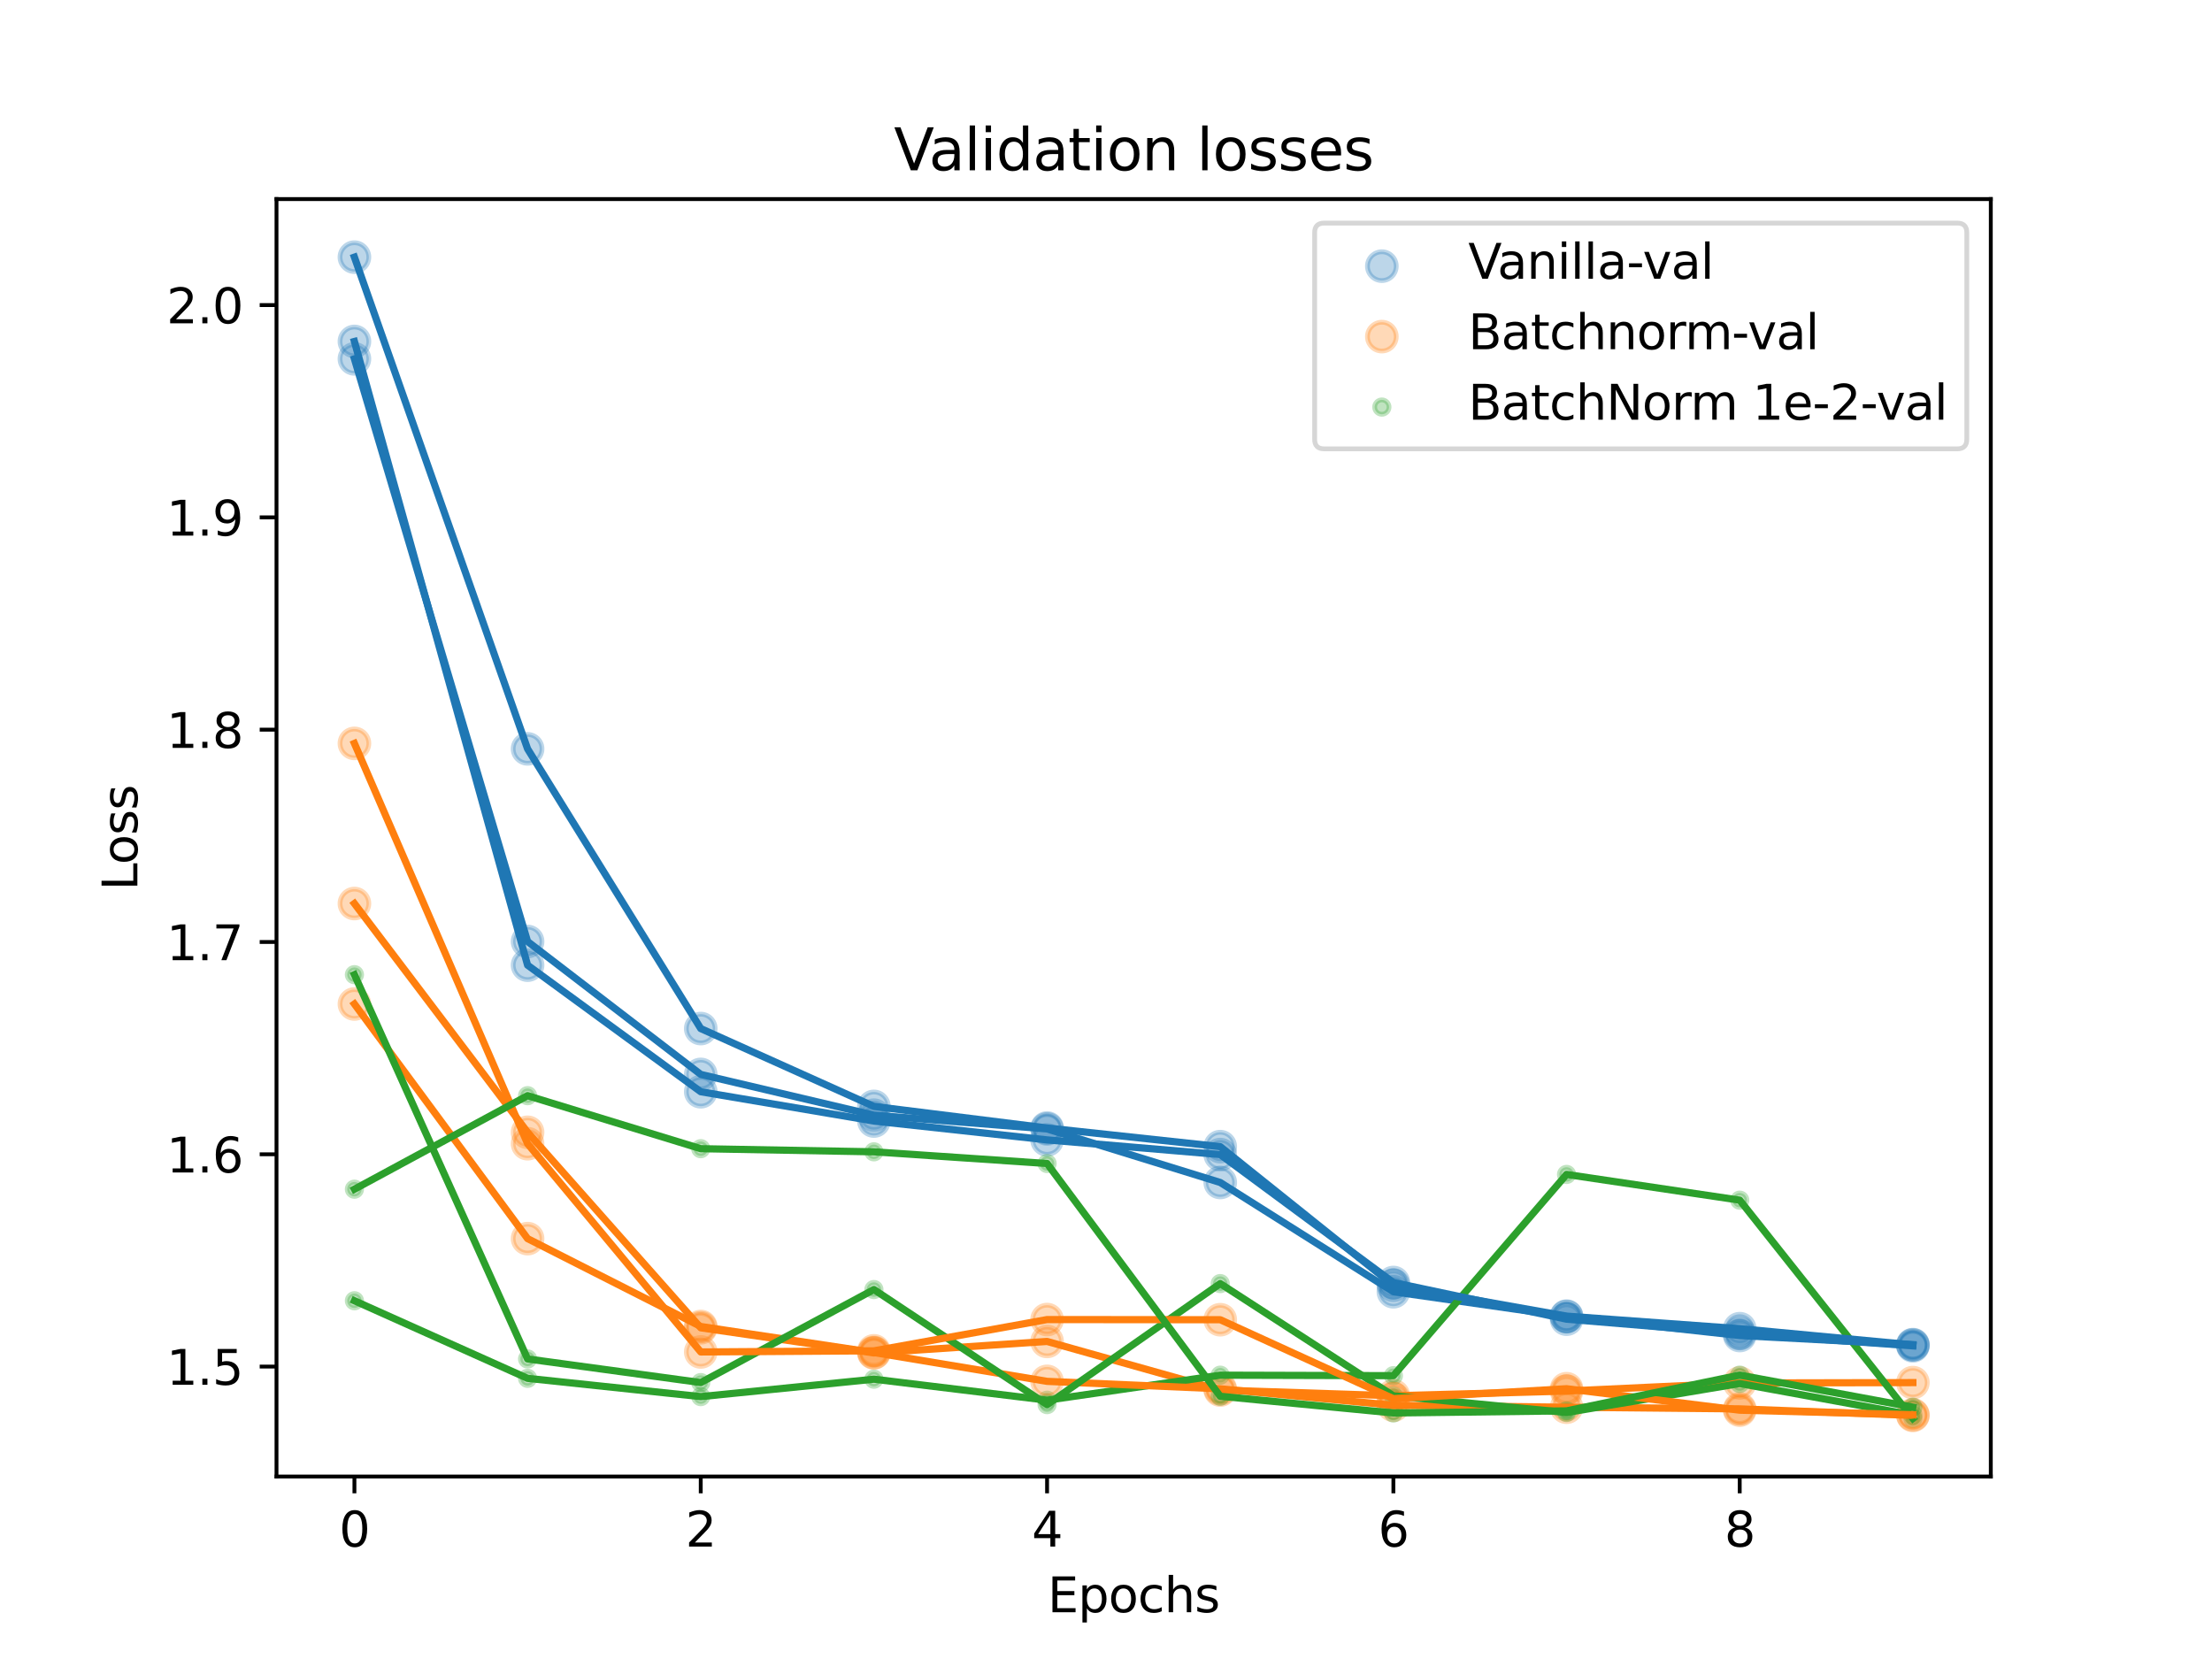 <?xml version="1.0" encoding="utf-8" standalone="no"?>
<!DOCTYPE svg PUBLIC "-//W3C//DTD SVG 1.1//EN"
  "http://www.w3.org/Graphics/SVG/1.1/DTD/svg11.dtd">
<svg xmlns:xlink="http://www.w3.org/1999/xlink" width="460.8pt" height="345.6pt" viewBox="0 0 460.8 345.6" xmlns="http://www.w3.org/2000/svg" version="1.1">
 <defs>
  <style type="text/css">*{stroke-linejoin: round; stroke-linecap: butt}</style>
 </defs>
 <g id="figure_1">
  <g id="patch_1">
   <path d="M 0 345.6 
L 460.8 345.6 
L 460.8 0 
L 0 0 
z
" style="fill: #ffffff"/>
  </g>
  <g id="axes_1">
   <g id="patch_2">
    <path d="M 57.6 307.584 
L 414.72 307.584 
L 414.72 41.472 
L 57.6 41.472 
z
" style="fill: #ffffff"/>
   </g>
   <g id="PathCollection_1">
    <defs>
     <path id="m133cf2a549" d="M 0 3 
C 0.796 3 1.559 2.684 2.121 2.121 
C 2.684 1.559 3 0.796 3 0 
C 3 -0.796 2.684 -1.559 2.121 -2.121 
C 1.559 -2.684 0.796 -3 0 -3 
C -0.796 -3 -1.559 -2.684 -2.121 -2.121 
C -2.684 -1.559 -3 -0.796 -3 0 
C -3 0.796 -2.684 1.559 -2.121 2.121 
C -1.559 2.684 -0.796 3 0 3 
z
" style="stroke: #1f77b4; stroke-opacity: 0.3"/>
    </defs>
    <g clip-path="url(#pc5675f6b22)">
     <use xlink:href="#m133cf2a549" x="73.833" y="74.76" style="fill: #1f77b4; fill-opacity: 0.3; stroke: #1f77b4; stroke-opacity: 0.3"/>
     <use xlink:href="#m133cf2a549" x="109.905" y="196.133" style="fill: #1f77b4; fill-opacity: 0.3; stroke: #1f77b4; stroke-opacity: 0.3"/>
     <use xlink:href="#m133cf2a549" x="145.978" y="223.82" style="fill: #1f77b4; fill-opacity: 0.3; stroke: #1f77b4; stroke-opacity: 0.3"/>
     <use xlink:href="#m133cf2a549" x="182.051" y="232.314" style="fill: #1f77b4; fill-opacity: 0.3; stroke: #1f77b4; stroke-opacity: 0.3"/>
     <use xlink:href="#m133cf2a549" x="218.124" y="235.178" style="fill: #1f77b4; fill-opacity: 0.3; stroke: #1f77b4; stroke-opacity: 0.3"/>
     <use xlink:href="#m133cf2a549" x="254.196" y="246.331" style="fill: #1f77b4; fill-opacity: 0.3; stroke: #1f77b4; stroke-opacity: 0.3"/>
     <use xlink:href="#m133cf2a549" x="290.269" y="269.095" style="fill: #1f77b4; fill-opacity: 0.3; stroke: #1f77b4; stroke-opacity: 0.3"/>
     <use xlink:href="#m133cf2a549" x="326.342" y="274.253" style="fill: #1f77b4; fill-opacity: 0.3; stroke: #1f77b4; stroke-opacity: 0.3"/>
     <use xlink:href="#m133cf2a549" x="362.415" y="278.216" style="fill: #1f77b4; fill-opacity: 0.3; stroke: #1f77b4; stroke-opacity: 0.3"/>
     <use xlink:href="#m133cf2a549" x="398.487" y="280.108" style="fill: #1f77b4; fill-opacity: 0.3; stroke: #1f77b4; stroke-opacity: 0.3"/>
    </g>
   </g>
   <g id="PathCollection_2">
    <defs>
     <path id="m420e4d4621" d="M 0 3 
C 0.796 3 1.559 2.684 2.121 2.121 
C 2.684 1.559 3 0.796 3 0 
C 3 -0.796 2.684 -1.559 2.121 -2.121 
C 1.559 -2.684 0.796 -3 0 -3 
C -0.796 -3 -1.559 -2.684 -2.121 -2.121 
C -2.684 -1.559 -3 -0.796 -3 0 
C -3 0.796 -2.684 1.559 -2.121 2.121 
C -1.559 2.684 -0.796 3 0 3 
z
" style="stroke: #ff7f0e; stroke-opacity: 0.3"/>
    </defs>
    <g clip-path="url(#pc5675f6b22)">
     <use xlink:href="#m420e4d4621" x="73.833" y="188.223" style="fill: #ff7f0e; fill-opacity: 0.3; stroke: #ff7f0e; stroke-opacity: 0.3"/>
     <use xlink:href="#m420e4d4621" x="109.905" y="235.879" style="fill: #ff7f0e; fill-opacity: 0.3; stroke: #ff7f0e; stroke-opacity: 0.3"/>
     <use xlink:href="#m420e4d4621" x="145.978" y="276.606" style="fill: #ff7f0e; fill-opacity: 0.3; stroke: #ff7f0e; stroke-opacity: 0.3"/>
     <use xlink:href="#m420e4d4621" x="182.051" y="281.84" style="fill: #ff7f0e; fill-opacity: 0.3; stroke: #ff7f0e; stroke-opacity: 0.3"/>
     <use xlink:href="#m420e4d4621" x="218.124" y="279.447" style="fill: #ff7f0e; fill-opacity: 0.3; stroke: #ff7f0e; stroke-opacity: 0.3"/>
     <use xlink:href="#m420e4d4621" x="254.196" y="289.578" style="fill: #ff7f0e; fill-opacity: 0.3; stroke: #ff7f0e; stroke-opacity: 0.3"/>
     <use xlink:href="#m420e4d4621" x="290.269" y="290.766" style="fill: #ff7f0e; fill-opacity: 0.3; stroke: #ff7f0e; stroke-opacity: 0.3"/>
     <use xlink:href="#m420e4d4621" x="326.342" y="289.787" style="fill: #ff7f0e; fill-opacity: 0.3; stroke: #ff7f0e; stroke-opacity: 0.3"/>
     <use xlink:href="#m420e4d4621" x="362.415" y="288.099" style="fill: #ff7f0e; fill-opacity: 0.3; stroke: #ff7f0e; stroke-opacity: 0.3"/>
     <use xlink:href="#m420e4d4621" x="398.487" y="288.023" style="fill: #ff7f0e; fill-opacity: 0.3; stroke: #ff7f0e; stroke-opacity: 0.3"/>
    </g>
   </g>
   <g id="PathCollection_3">
    <defs>
     <path id="ma93d256179" d="M 0 1.5 
C 0.398 1.5 0.779 1.342 1.061 1.061 
C 1.342 0.779 1.5 0.398 1.5 0 
C 1.5 -0.398 1.342 -0.779 1.061 -1.061 
C 0.779 -1.342 0.398 -1.5 0 -1.5 
C -0.398 -1.5 -0.779 -1.342 -1.061 -1.061 
C -1.342 -0.779 -1.5 -0.398 -1.5 0 
C -1.5 0.398 -1.342 0.779 -1.061 1.061 
C -0.779 1.342 -0.398 1.5 0 1.5 
z
" style="stroke: #2ca02c; stroke-opacity: 0.3"/>
    </defs>
    <g clip-path="url(#pc5675f6b22)">
     <use xlink:href="#ma93d256179" x="73.833" y="270.97" style="fill: #2ca02c; fill-opacity: 0.3; stroke: #2ca02c; stroke-opacity: 0.3"/>
     <use xlink:href="#ma93d256179" x="109.905" y="287.133" style="fill: #2ca02c; fill-opacity: 0.3; stroke: #2ca02c; stroke-opacity: 0.3"/>
     <use xlink:href="#ma93d256179" x="145.978" y="290.942" style="fill: #2ca02c; fill-opacity: 0.3; stroke: #2ca02c; stroke-opacity: 0.3"/>
     <use xlink:href="#ma93d256179" x="182.051" y="287.308" style="fill: #2ca02c; fill-opacity: 0.3; stroke: #2ca02c; stroke-opacity: 0.3"/>
     <use xlink:href="#ma93d256179" x="218.124" y="291.689" style="fill: #2ca02c; fill-opacity: 0.3; stroke: #2ca02c; stroke-opacity: 0.3"/>
     <use xlink:href="#ma93d256179" x="254.196" y="286.476" style="fill: #2ca02c; fill-opacity: 0.3; stroke: #2ca02c; stroke-opacity: 0.3"/>
     <use xlink:href="#ma93d256179" x="290.269" y="286.577" style="fill: #2ca02c; fill-opacity: 0.3; stroke: #2ca02c; stroke-opacity: 0.3"/>
     <use xlink:href="#ma93d256179" x="326.342" y="244.657" style="fill: #2ca02c; fill-opacity: 0.3; stroke: #2ca02c; stroke-opacity: 0.3"/>
     <use xlink:href="#ma93d256179" x="362.415" y="250.015" style="fill: #2ca02c; fill-opacity: 0.3; stroke: #2ca02c; stroke-opacity: 0.3"/>
     <use xlink:href="#ma93d256179" x="398.487" y="295.488" style="fill: #2ca02c; fill-opacity: 0.3; stroke: #2ca02c; stroke-opacity: 0.3"/>
    </g>
   </g>
   <g id="PathCollection_4">
    <g clip-path="url(#pc5675f6b22)">
     <use xlink:href="#m133cf2a549" x="73.833" y="71.13" style="fill: #1f77b4; fill-opacity: 0.3; stroke: #1f77b4; stroke-opacity: 0.3"/>
     <use xlink:href="#m133cf2a549" x="109.905" y="201.061" style="fill: #1f77b4; fill-opacity: 0.3; stroke: #1f77b4; stroke-opacity: 0.3"/>
     <use xlink:href="#m133cf2a549" x="145.978" y="227.43" style="fill: #1f77b4; fill-opacity: 0.3; stroke: #1f77b4; stroke-opacity: 0.3"/>
     <use xlink:href="#m133cf2a549" x="182.051" y="233.535" style="fill: #1f77b4; fill-opacity: 0.3; stroke: #1f77b4; stroke-opacity: 0.3"/>
     <use xlink:href="#m133cf2a549" x="218.124" y="237.46" style="fill: #1f77b4; fill-opacity: 0.3; stroke: #1f77b4; stroke-opacity: 0.3"/>
     <use xlink:href="#m133cf2a549" x="254.196" y="240.519" style="fill: #1f77b4; fill-opacity: 0.3; stroke: #1f77b4; stroke-opacity: 0.3"/>
     <use xlink:href="#m133cf2a549" x="290.269" y="267.17" style="fill: #1f77b4; fill-opacity: 0.3; stroke: #1f77b4; stroke-opacity: 0.3"/>
     <use xlink:href="#m133cf2a549" x="326.342" y="274.809" style="fill: #1f77b4; fill-opacity: 0.3; stroke: #1f77b4; stroke-opacity: 0.3"/>
     <use xlink:href="#m133cf2a549" x="362.415" y="277.793" style="fill: #1f77b4; fill-opacity: 0.3; stroke: #1f77b4; stroke-opacity: 0.3"/>
     <use xlink:href="#m133cf2a549" x="398.487" y="280.369" style="fill: #1f77b4; fill-opacity: 0.3; stroke: #1f77b4; stroke-opacity: 0.3"/>
    </g>
   </g>
   <g id="PathCollection_5">
    <g clip-path="url(#pc5675f6b22)">
     <use xlink:href="#m420e4d4621" x="73.833" y="209.149" style="fill: #ff7f0e; fill-opacity: 0.3; stroke: #ff7f0e; stroke-opacity: 0.3"/>
     <use xlink:href="#m420e4d4621" x="109.905" y="258.028" style="fill: #ff7f0e; fill-opacity: 0.3; stroke: #ff7f0e; stroke-opacity: 0.3"/>
     <use xlink:href="#m420e4d4621" x="145.978" y="276.33" style="fill: #ff7f0e; fill-opacity: 0.3; stroke: #ff7f0e; stroke-opacity: 0.3"/>
     <use xlink:href="#m420e4d4621" x="182.051" y="281.756" style="fill: #ff7f0e; fill-opacity: 0.3; stroke: #ff7f0e; stroke-opacity: 0.3"/>
     <use xlink:href="#m420e4d4621" x="218.124" y="287.762" style="fill: #ff7f0e; fill-opacity: 0.3; stroke: #ff7f0e; stroke-opacity: 0.3"/>
     <use xlink:href="#m420e4d4621" x="254.196" y="289.317" style="fill: #ff7f0e; fill-opacity: 0.3; stroke: #ff7f0e; stroke-opacity: 0.3"/>
     <use xlink:href="#m420e4d4621" x="290.269" y="292.75" style="fill: #ff7f0e; fill-opacity: 0.3; stroke: #ff7f0e; stroke-opacity: 0.3"/>
     <use xlink:href="#m420e4d4621" x="326.342" y="293.147" style="fill: #ff7f0e; fill-opacity: 0.3; stroke: #ff7f0e; stroke-opacity: 0.3"/>
     <use xlink:href="#m420e4d4621" x="362.415" y="293.494" style="fill: #ff7f0e; fill-opacity: 0.3; stroke: #ff7f0e; stroke-opacity: 0.3"/>
     <use xlink:href="#m420e4d4621" x="398.487" y="294.861" style="fill: #ff7f0e; fill-opacity: 0.3; stroke: #ff7f0e; stroke-opacity: 0.3"/>
    </g>
   </g>
   <g id="PathCollection_6">
    <g clip-path="url(#pc5675f6b22)">
     <use xlink:href="#ma93d256179" x="73.833" y="203.043" style="fill: #2ca02c; fill-opacity: 0.3; stroke: #2ca02c; stroke-opacity: 0.3"/>
     <use xlink:href="#ma93d256179" x="109.905" y="283.094" style="fill: #2ca02c; fill-opacity: 0.3; stroke: #2ca02c; stroke-opacity: 0.3"/>
     <use xlink:href="#ma93d256179" x="145.978" y="288.016" style="fill: #2ca02c; fill-opacity: 0.3; stroke: #2ca02c; stroke-opacity: 0.3"/>
     <use xlink:href="#ma93d256179" x="182.051" y="268.635" style="fill: #2ca02c; fill-opacity: 0.3; stroke: #2ca02c; stroke-opacity: 0.3"/>
     <use xlink:href="#ma93d256179" x="218.124" y="292.606" style="fill: #2ca02c; fill-opacity: 0.3; stroke: #2ca02c; stroke-opacity: 0.3"/>
     <use xlink:href="#ma93d256179" x="254.196" y="267.395" style="fill: #2ca02c; fill-opacity: 0.3; stroke: #2ca02c; stroke-opacity: 0.3"/>
     <use xlink:href="#ma93d256179" x="290.269" y="290.763" style="fill: #2ca02c; fill-opacity: 0.3; stroke: #2ca02c; stroke-opacity: 0.3"/>
     <use xlink:href="#ma93d256179" x="326.342" y="294.255" style="fill: #2ca02c; fill-opacity: 0.3; stroke: #2ca02c; stroke-opacity: 0.3"/>
     <use xlink:href="#ma93d256179" x="362.415" y="288.209" style="fill: #2ca02c; fill-opacity: 0.3; stroke: #2ca02c; stroke-opacity: 0.3"/>
     <use xlink:href="#ma93d256179" x="398.487" y="294.795" style="fill: #2ca02c; fill-opacity: 0.3; stroke: #2ca02c; stroke-opacity: 0.3"/>
    </g>
   </g>
   <g id="PathCollection_7">
    <g clip-path="url(#pc5675f6b22)">
     <use xlink:href="#m133cf2a549" x="73.833" y="53.568" style="fill: #1f77b4; fill-opacity: 0.3; stroke: #1f77b4; stroke-opacity: 0.3"/>
     <use xlink:href="#m133cf2a549" x="109.905" y="156.003" style="fill: #1f77b4; fill-opacity: 0.3; stroke: #1f77b4; stroke-opacity: 0.3"/>
     <use xlink:href="#m133cf2a549" x="145.978" y="214.267" style="fill: #1f77b4; fill-opacity: 0.3; stroke: #1f77b4; stroke-opacity: 0.3"/>
     <use xlink:href="#m133cf2a549" x="182.051" y="230.482" style="fill: #1f77b4; fill-opacity: 0.3; stroke: #1f77b4; stroke-opacity: 0.3"/>
     <use xlink:href="#m133cf2a549" x="218.124" y="234.98" style="fill: #1f77b4; fill-opacity: 0.3; stroke: #1f77b4; stroke-opacity: 0.3"/>
     <use xlink:href="#m133cf2a549" x="254.196" y="238.867" style="fill: #1f77b4; fill-opacity: 0.3; stroke: #1f77b4; stroke-opacity: 0.3"/>
     <use xlink:href="#m133cf2a549" x="290.269" y="267.758" style="fill: #1f77b4; fill-opacity: 0.3; stroke: #1f77b4; stroke-opacity: 0.3"/>
     <use xlink:href="#m133cf2a549" x="326.342" y="274.173" style="fill: #1f77b4; fill-opacity: 0.3; stroke: #1f77b4; stroke-opacity: 0.3"/>
     <use xlink:href="#m133cf2a549" x="362.415" y="276.791" style="fill: #1f77b4; fill-opacity: 0.3; stroke: #1f77b4; stroke-opacity: 0.3"/>
     <use xlink:href="#m133cf2a549" x="398.487" y="280.166" style="fill: #1f77b4; fill-opacity: 0.3; stroke: #1f77b4; stroke-opacity: 0.3"/>
    </g>
   </g>
   <g id="PathCollection_8">
    <g clip-path="url(#pc5675f6b22)">
     <use xlink:href="#m420e4d4621" x="73.833" y="154.863" style="fill: #ff7f0e; fill-opacity: 0.3; stroke: #ff7f0e; stroke-opacity: 0.3"/>
     <use xlink:href="#m420e4d4621" x="109.905" y="238.254" style="fill: #ff7f0e; fill-opacity: 0.3; stroke: #ff7f0e; stroke-opacity: 0.3"/>
     <use xlink:href="#m420e4d4621" x="145.978" y="281.637" style="fill: #ff7f0e; fill-opacity: 0.3; stroke: #ff7f0e; stroke-opacity: 0.3"/>
     <use xlink:href="#m420e4d4621" x="182.051" y="281.403" style="fill: #ff7f0e; fill-opacity: 0.3; stroke: #ff7f0e; stroke-opacity: 0.3"/>
     <use xlink:href="#m420e4d4621" x="218.124" y="274.89" style="fill: #ff7f0e; fill-opacity: 0.3; stroke: #ff7f0e; stroke-opacity: 0.3"/>
     <use xlink:href="#m420e4d4621" x="254.196" y="274.921" style="fill: #ff7f0e; fill-opacity: 0.3; stroke: #ff7f0e; stroke-opacity: 0.3"/>
     <use xlink:href="#m420e4d4621" x="290.269" y="291.375" style="fill: #ff7f0e; fill-opacity: 0.3; stroke: #ff7f0e; stroke-opacity: 0.3"/>
     <use xlink:href="#m420e4d4621" x="326.342" y="289.295" style="fill: #ff7f0e; fill-opacity: 0.3; stroke: #ff7f0e; stroke-opacity: 0.3"/>
     <use xlink:href="#m420e4d4621" x="362.415" y="293.769" style="fill: #ff7f0e; fill-opacity: 0.3; stroke: #ff7f0e; stroke-opacity: 0.3"/>
     <use xlink:href="#m420e4d4621" x="398.487" y="294.709" style="fill: #ff7f0e; fill-opacity: 0.3; stroke: #ff7f0e; stroke-opacity: 0.3"/>
    </g>
   </g>
   <g id="PathCollection_9">
    <g clip-path="url(#pc5675f6b22)">
     <use xlink:href="#ma93d256179" x="73.833" y="247.732" style="fill: #2ca02c; fill-opacity: 0.3; stroke: #2ca02c; stroke-opacity: 0.3"/>
     <use xlink:href="#ma93d256179" x="109.905" y="228.25" style="fill: #2ca02c; fill-opacity: 0.3; stroke: #2ca02c; stroke-opacity: 0.3"/>
     <use xlink:href="#ma93d256179" x="145.978" y="239.293" style="fill: #2ca02c; fill-opacity: 0.3; stroke: #2ca02c; stroke-opacity: 0.3"/>
     <use xlink:href="#ma93d256179" x="182.051" y="239.944" style="fill: #2ca02c; fill-opacity: 0.3; stroke: #2ca02c; stroke-opacity: 0.3"/>
     <use xlink:href="#ma93d256179" x="218.124" y="242.379" style="fill: #2ca02c; fill-opacity: 0.3; stroke: #2ca02c; stroke-opacity: 0.3"/>
     <use xlink:href="#ma93d256179" x="254.196" y="290.864" style="fill: #2ca02c; fill-opacity: 0.3; stroke: #2ca02c; stroke-opacity: 0.3"/>
     <use xlink:href="#ma93d256179" x="290.269" y="294.35" style="fill: #2ca02c; fill-opacity: 0.3; stroke: #2ca02c; stroke-opacity: 0.3"/>
     <use xlink:href="#ma93d256179" x="326.342" y="293.906" style="fill: #2ca02c; fill-opacity: 0.3; stroke: #2ca02c; stroke-opacity: 0.3"/>
     <use xlink:href="#ma93d256179" x="362.415" y="286.455" style="fill: #2ca02c; fill-opacity: 0.3; stroke: #2ca02c; stroke-opacity: 0.3"/>
     <use xlink:href="#ma93d256179" x="398.487" y="293.132" style="fill: #2ca02c; fill-opacity: 0.3; stroke: #2ca02c; stroke-opacity: 0.3"/>
    </g>
   </g>
   <g id="matplotlib.axis_1">
    <g id="xtick_1">
     <g id="line2d_1">
      <defs>
       <path id="m3069d6eb57" d="M 0 0 
L 0 3.5 
" style="stroke: #000000; stroke-width: 0.8"/>
      </defs>
      <g>
       <use xlink:href="#m3069d6eb57" x="73.833" y="307.584" style="stroke: #000000; stroke-width: 0.8"/>
      </g>
     </g>
     <g id="text_1">
      <!-- 0 -->
      <g transform="translate(70.651 322.182) scale(0.1 -0.1)">
       <defs>
        <path id="DejaVuSans-30" d="M 2034 4250 
Q 1547 4250 1301 3770 
Q 1056 3291 1056 2328 
Q 1056 1369 1301 889 
Q 1547 409 2034 409 
Q 2525 409 2770 889 
Q 3016 1369 3016 2328 
Q 3016 3291 2770 3770 
Q 2525 4250 2034 4250 
z
M 2034 4750 
Q 2819 4750 3233 4129 
Q 3647 3509 3647 2328 
Q 3647 1150 3233 529 
Q 2819 -91 2034 -91 
Q 1250 -91 836 529 
Q 422 1150 422 2328 
Q 422 3509 836 4129 
Q 1250 4750 2034 4750 
z
" transform="scale(0.016)"/>
       </defs>
       <use xlink:href="#DejaVuSans-30"/>
      </g>
     </g>
    </g>
    <g id="xtick_2">
     <g id="line2d_2">
      <g>
       <use xlink:href="#m3069d6eb57" x="145.978" y="307.584" style="stroke: #000000; stroke-width: 0.8"/>
      </g>
     </g>
     <g id="text_2">
      <!-- 2 -->
      <g transform="translate(142.797 322.182) scale(0.1 -0.1)">
       <defs>
        <path id="DejaVuSans-32" d="M 1228 531 
L 3431 531 
L 3431 0 
L 469 0 
L 469 531 
Q 828 903 1448 1529 
Q 2069 2156 2228 2338 
Q 2531 2678 2651 2914 
Q 2772 3150 2772 3378 
Q 2772 3750 2511 3984 
Q 2250 4219 1831 4219 
Q 1534 4219 1204 4116 
Q 875 4013 500 3803 
L 500 4441 
Q 881 4594 1212 4672 
Q 1544 4750 1819 4750 
Q 2544 4750 2975 4387 
Q 3406 4025 3406 3419 
Q 3406 3131 3298 2873 
Q 3191 2616 2906 2266 
Q 2828 2175 2409 1742 
Q 1991 1309 1228 531 
z
" transform="scale(0.016)"/>
       </defs>
       <use xlink:href="#DejaVuSans-32"/>
      </g>
     </g>
    </g>
    <g id="xtick_3">
     <g id="line2d_3">
      <g>
       <use xlink:href="#m3069d6eb57" x="218.124" y="307.584" style="stroke: #000000; stroke-width: 0.8"/>
      </g>
     </g>
     <g id="text_3">
      <!-- 4 -->
      <g transform="translate(214.942 322.182) scale(0.1 -0.1)">
       <defs>
        <path id="DejaVuSans-34" d="M 2419 4116 
L 825 1625 
L 2419 1625 
L 2419 4116 
z
M 2253 4666 
L 3047 4666 
L 3047 1625 
L 3713 1625 
L 3713 1100 
L 3047 1100 
L 3047 0 
L 2419 0 
L 2419 1100 
L 313 1100 
L 313 1709 
L 2253 4666 
z
" transform="scale(0.016)"/>
       </defs>
       <use xlink:href="#DejaVuSans-34"/>
      </g>
     </g>
    </g>
    <g id="xtick_4">
     <g id="line2d_4">
      <g>
       <use xlink:href="#m3069d6eb57" x="290.269" y="307.584" style="stroke: #000000; stroke-width: 0.8"/>
      </g>
     </g>
     <g id="text_4">
      <!-- 6 -->
      <g transform="translate(287.088 322.182) scale(0.1 -0.1)">
       <defs>
        <path id="DejaVuSans-36" d="M 2113 2584 
Q 1688 2584 1439 2293 
Q 1191 2003 1191 1497 
Q 1191 994 1439 701 
Q 1688 409 2113 409 
Q 2538 409 2786 701 
Q 3034 994 3034 1497 
Q 3034 2003 2786 2293 
Q 2538 2584 2113 2584 
z
M 3366 4563 
L 3366 3988 
Q 3128 4100 2886 4159 
Q 2644 4219 2406 4219 
Q 1781 4219 1451 3797 
Q 1122 3375 1075 2522 
Q 1259 2794 1537 2939 
Q 1816 3084 2150 3084 
Q 2853 3084 3261 2657 
Q 3669 2231 3669 1497 
Q 3669 778 3244 343 
Q 2819 -91 2113 -91 
Q 1303 -91 875 529 
Q 447 1150 447 2328 
Q 447 3434 972 4092 
Q 1497 4750 2381 4750 
Q 2619 4750 2861 4703 
Q 3103 4656 3366 4563 
z
" transform="scale(0.016)"/>
       </defs>
       <use xlink:href="#DejaVuSans-36"/>
      </g>
     </g>
    </g>
    <g id="xtick_5">
     <g id="line2d_5">
      <g>
       <use xlink:href="#m3069d6eb57" x="362.415" y="307.584" style="stroke: #000000; stroke-width: 0.8"/>
      </g>
     </g>
     <g id="text_5">
      <!-- 8 -->
      <g transform="translate(359.233 322.182) scale(0.1 -0.1)">
       <defs>
        <path id="DejaVuSans-38" d="M 2034 2216 
Q 1584 2216 1326 1975 
Q 1069 1734 1069 1313 
Q 1069 891 1326 650 
Q 1584 409 2034 409 
Q 2484 409 2743 651 
Q 3003 894 3003 1313 
Q 3003 1734 2745 1975 
Q 2488 2216 2034 2216 
z
M 1403 2484 
Q 997 2584 770 2862 
Q 544 3141 544 3541 
Q 544 4100 942 4425 
Q 1341 4750 2034 4750 
Q 2731 4750 3128 4425 
Q 3525 4100 3525 3541 
Q 3525 3141 3298 2862 
Q 3072 2584 2669 2484 
Q 3125 2378 3379 2068 
Q 3634 1759 3634 1313 
Q 3634 634 3220 271 
Q 2806 -91 2034 -91 
Q 1263 -91 848 271 
Q 434 634 434 1313 
Q 434 1759 690 2068 
Q 947 2378 1403 2484 
z
M 1172 3481 
Q 1172 3119 1398 2916 
Q 1625 2713 2034 2713 
Q 2441 2713 2670 2916 
Q 2900 3119 2900 3481 
Q 2900 3844 2670 4047 
Q 2441 4250 2034 4250 
Q 1625 4250 1398 4047 
Q 1172 3844 1172 3481 
z
" transform="scale(0.016)"/>
       </defs>
       <use xlink:href="#DejaVuSans-38"/>
      </g>
     </g>
    </g>
    <g id="text_6">
     <!-- Epochs -->
     <g transform="translate(218.244 335.861) scale(0.1 -0.1)">
      <defs>
       <path id="DejaVuSans-45" d="M 628 4666 
L 3578 4666 
L 3578 4134 
L 1259 4134 
L 1259 2753 
L 3481 2753 
L 3481 2222 
L 1259 2222 
L 1259 531 
L 3634 531 
L 3634 0 
L 628 0 
L 628 4666 
z
" transform="scale(0.016)"/>
       <path id="DejaVuSans-70" d="M 1159 525 
L 1159 -1331 
L 581 -1331 
L 581 3500 
L 1159 3500 
L 1159 2969 
Q 1341 3281 1617 3432 
Q 1894 3584 2278 3584 
Q 2916 3584 3314 3078 
Q 3713 2572 3713 1747 
Q 3713 922 3314 415 
Q 2916 -91 2278 -91 
Q 1894 -91 1617 61 
Q 1341 213 1159 525 
z
M 3116 1747 
Q 3116 2381 2855 2742 
Q 2594 3103 2138 3103 
Q 1681 3103 1420 2742 
Q 1159 2381 1159 1747 
Q 1159 1113 1420 752 
Q 1681 391 2138 391 
Q 2594 391 2855 752 
Q 3116 1113 3116 1747 
z
" transform="scale(0.016)"/>
       <path id="DejaVuSans-6f" d="M 1959 3097 
Q 1497 3097 1228 2736 
Q 959 2375 959 1747 
Q 959 1119 1226 758 
Q 1494 397 1959 397 
Q 2419 397 2687 759 
Q 2956 1122 2956 1747 
Q 2956 2369 2687 2733 
Q 2419 3097 1959 3097 
z
M 1959 3584 
Q 2709 3584 3137 3096 
Q 3566 2609 3566 1747 
Q 3566 888 3137 398 
Q 2709 -91 1959 -91 
Q 1206 -91 779 398 
Q 353 888 353 1747 
Q 353 2609 779 3096 
Q 1206 3584 1959 3584 
z
" transform="scale(0.016)"/>
       <path id="DejaVuSans-63" d="M 3122 3366 
L 3122 2828 
Q 2878 2963 2633 3030 
Q 2388 3097 2138 3097 
Q 1578 3097 1268 2742 
Q 959 2388 959 1747 
Q 959 1106 1268 751 
Q 1578 397 2138 397 
Q 2388 397 2633 464 
Q 2878 531 3122 666 
L 3122 134 
Q 2881 22 2623 -34 
Q 2366 -91 2075 -91 
Q 1284 -91 818 406 
Q 353 903 353 1747 
Q 353 2603 823 3093 
Q 1294 3584 2113 3584 
Q 2378 3584 2631 3529 
Q 2884 3475 3122 3366 
z
" transform="scale(0.016)"/>
       <path id="DejaVuSans-68" d="M 3513 2113 
L 3513 0 
L 2938 0 
L 2938 2094 
Q 2938 2591 2744 2837 
Q 2550 3084 2163 3084 
Q 1697 3084 1428 2787 
Q 1159 2491 1159 1978 
L 1159 0 
L 581 0 
L 581 4863 
L 1159 4863 
L 1159 2956 
Q 1366 3272 1645 3428 
Q 1925 3584 2291 3584 
Q 2894 3584 3203 3211 
Q 3513 2838 3513 2113 
z
" transform="scale(0.016)"/>
       <path id="DejaVuSans-73" d="M 2834 3397 
L 2834 2853 
Q 2591 2978 2328 3040 
Q 2066 3103 1784 3103 
Q 1356 3103 1142 2972 
Q 928 2841 928 2578 
Q 928 2378 1081 2264 
Q 1234 2150 1697 2047 
L 1894 2003 
Q 2506 1872 2764 1633 
Q 3022 1394 3022 966 
Q 3022 478 2636 193 
Q 2250 -91 1575 -91 
Q 1294 -91 989 -36 
Q 684 19 347 128 
L 347 722 
Q 666 556 975 473 
Q 1284 391 1588 391 
Q 1994 391 2212 530 
Q 2431 669 2431 922 
Q 2431 1156 2273 1281 
Q 2116 1406 1581 1522 
L 1381 1569 
Q 847 1681 609 1914 
Q 372 2147 372 2553 
Q 372 3047 722 3315 
Q 1072 3584 1716 3584 
Q 2034 3584 2315 3537 
Q 2597 3491 2834 3397 
z
" transform="scale(0.016)"/>
      </defs>
      <use xlink:href="#DejaVuSans-45"/>
      <use xlink:href="#DejaVuSans-70" x="63.184"/>
      <use xlink:href="#DejaVuSans-6f" x="126.66"/>
      <use xlink:href="#DejaVuSans-63" x="187.842"/>
      <use xlink:href="#DejaVuSans-68" x="242.822"/>
      <use xlink:href="#DejaVuSans-73" x="306.201"/>
     </g>
    </g>
   </g>
   <g id="matplotlib.axis_2">
    <g id="ytick_1">
     <g id="line2d_6">
      <defs>
       <path id="mea8d3e325f" d="M 0 0 
L -3.5 0 
" style="stroke: #000000; stroke-width: 0.8"/>
      </defs>
      <g>
       <use xlink:href="#mea8d3e325f" x="57.6" y="284.678" style="stroke: #000000; stroke-width: 0.8"/>
      </g>
     </g>
     <g id="text_7">
      <!-- 1.5 -->
      <g transform="translate(34.697 288.477) scale(0.1 -0.1)">
       <defs>
        <path id="DejaVuSans-31" d="M 794 531 
L 1825 531 
L 1825 4091 
L 703 3866 
L 703 4441 
L 1819 4666 
L 2450 4666 
L 2450 531 
L 3481 531 
L 3481 0 
L 794 0 
L 794 531 
z
" transform="scale(0.016)"/>
        <path id="DejaVuSans-2e" d="M 684 794 
L 1344 794 
L 1344 0 
L 684 0 
L 684 794 
z
" transform="scale(0.016)"/>
        <path id="DejaVuSans-35" d="M 691 4666 
L 3169 4666 
L 3169 4134 
L 1269 4134 
L 1269 2991 
Q 1406 3038 1543 3061 
Q 1681 3084 1819 3084 
Q 2600 3084 3056 2656 
Q 3513 2228 3513 1497 
Q 3513 744 3044 326 
Q 2575 -91 1722 -91 
Q 1428 -91 1123 -41 
Q 819 9 494 109 
L 494 744 
Q 775 591 1075 516 
Q 1375 441 1709 441 
Q 2250 441 2565 725 
Q 2881 1009 2881 1497 
Q 2881 1984 2565 2268 
Q 2250 2553 1709 2553 
Q 1456 2553 1204 2497 
Q 953 2441 691 2322 
L 691 4666 
z
" transform="scale(0.016)"/>
       </defs>
       <use xlink:href="#DejaVuSans-31"/>
       <use xlink:href="#DejaVuSans-2e" x="63.623"/>
       <use xlink:href="#DejaVuSans-35" x="95.41"/>
      </g>
     </g>
    </g>
    <g id="ytick_2">
     <g id="line2d_7">
      <g>
       <use xlink:href="#mea8d3e325f" x="57.6" y="240.453" style="stroke: #000000; stroke-width: 0.8"/>
      </g>
     </g>
     <g id="text_8">
      <!-- 1.6 -->
      <g transform="translate(34.697 244.253) scale(0.1 -0.1)">
       <use xlink:href="#DejaVuSans-31"/>
       <use xlink:href="#DejaVuSans-2e" x="63.623"/>
       <use xlink:href="#DejaVuSans-36" x="95.41"/>
      </g>
     </g>
    </g>
    <g id="ytick_3">
     <g id="line2d_8">
      <g>
       <use xlink:href="#mea8d3e325f" x="57.6" y="196.228" style="stroke: #000000; stroke-width: 0.8"/>
      </g>
     </g>
     <g id="text_9">
      <!-- 1.7 -->
      <g transform="translate(34.697 200.028) scale(0.1 -0.1)">
       <defs>
        <path id="DejaVuSans-37" d="M 525 4666 
L 3525 4666 
L 3525 4397 
L 1831 0 
L 1172 0 
L 2766 4134 
L 525 4134 
L 525 4666 
z
" transform="scale(0.016)"/>
       </defs>
       <use xlink:href="#DejaVuSans-31"/>
       <use xlink:href="#DejaVuSans-2e" x="63.623"/>
       <use xlink:href="#DejaVuSans-37" x="95.41"/>
      </g>
     </g>
    </g>
    <g id="ytick_4">
     <g id="line2d_9">
      <g>
       <use xlink:href="#mea8d3e325f" x="57.6" y="152.003" style="stroke: #000000; stroke-width: 0.8"/>
      </g>
     </g>
     <g id="text_10">
      <!-- 1.8 -->
      <g transform="translate(34.697 155.803) scale(0.1 -0.1)">
       <use xlink:href="#DejaVuSans-31"/>
       <use xlink:href="#DejaVuSans-2e" x="63.623"/>
       <use xlink:href="#DejaVuSans-38" x="95.41"/>
      </g>
     </g>
    </g>
    <g id="ytick_5">
     <g id="line2d_10">
      <g>
       <use xlink:href="#mea8d3e325f" x="57.6" y="107.778" style="stroke: #000000; stroke-width: 0.8"/>
      </g>
     </g>
     <g id="text_11">
      <!-- 1.9 -->
      <g transform="translate(34.697 111.578) scale(0.1 -0.1)">
       <defs>
        <path id="DejaVuSans-39" d="M 703 97 
L 703 672 
Q 941 559 1184 500 
Q 1428 441 1663 441 
Q 2288 441 2617 861 
Q 2947 1281 2994 2138 
Q 2813 1869 2534 1725 
Q 2256 1581 1919 1581 
Q 1219 1581 811 2004 
Q 403 2428 403 3163 
Q 403 3881 828 4315 
Q 1253 4750 1959 4750 
Q 2769 4750 3195 4129 
Q 3622 3509 3622 2328 
Q 3622 1225 3098 567 
Q 2575 -91 1691 -91 
Q 1453 -91 1209 -44 
Q 966 3 703 97 
z
M 1959 2075 
Q 2384 2075 2632 2365 
Q 2881 2656 2881 3163 
Q 2881 3666 2632 3958 
Q 2384 4250 1959 4250 
Q 1534 4250 1286 3958 
Q 1038 3666 1038 3163 
Q 1038 2656 1286 2365 
Q 1534 2075 1959 2075 
z
" transform="scale(0.016)"/>
       </defs>
       <use xlink:href="#DejaVuSans-31"/>
       <use xlink:href="#DejaVuSans-2e" x="63.623"/>
       <use xlink:href="#DejaVuSans-39" x="95.41"/>
      </g>
     </g>
    </g>
    <g id="ytick_6">
     <g id="line2d_11">
      <g>
       <use xlink:href="#mea8d3e325f" x="57.6" y="63.553" style="stroke: #000000; stroke-width: 0.8"/>
      </g>
     </g>
     <g id="text_12">
      <!-- 2.0 -->
      <g transform="translate(34.697 67.353) scale(0.1 -0.1)">
       <use xlink:href="#DejaVuSans-32"/>
       <use xlink:href="#DejaVuSans-2e" x="63.623"/>
       <use xlink:href="#DejaVuSans-30" x="95.41"/>
      </g>
     </g>
    </g>
    <g id="text_13">
     <!-- Loss -->
     <g transform="translate(28.617 185.495) rotate(-90) scale(0.1 -0.1)">
      <defs>
       <path id="DejaVuSans-4c" d="M 628 4666 
L 1259 4666 
L 1259 531 
L 3531 531 
L 3531 0 
L 628 0 
L 628 4666 
z
" transform="scale(0.016)"/>
      </defs>
      <use xlink:href="#DejaVuSans-4c"/>
      <use xlink:href="#DejaVuSans-6f" x="53.963"/>
      <use xlink:href="#DejaVuSans-73" x="115.145"/>
      <use xlink:href="#DejaVuSans-73" x="167.244"/>
     </g>
    </g>
   </g>
   <g id="line2d_12">
    <path d="M 73.833 74.76 
L 109.905 196.133 
L 145.978 223.82 
L 182.051 232.314 
L 218.124 235.178 
L 254.196 246.331 
L 290.269 269.095 
L 326.342 274.253 
L 362.415 278.216 
L 398.487 280.108 
" clip-path="url(#pc5675f6b22)" style="fill: none; stroke: #1f77b4; stroke-width: 1.5; stroke-linecap: square"/>
   </g>
   <g id="line2d_13">
    <path d="M 73.833 188.223 
L 109.905 235.879 
L 145.978 276.606 
L 182.051 281.84 
L 218.124 279.447 
L 254.196 289.578 
L 290.269 290.766 
L 326.342 289.787 
L 362.415 288.099 
L 398.487 288.023 
" clip-path="url(#pc5675f6b22)" style="fill: none; stroke: #ff7f0e; stroke-width: 1.5; stroke-linecap: square"/>
   </g>
   <g id="line2d_14">
    <path d="M 73.833 270.97 
L 109.905 287.133 
L 145.978 290.942 
L 182.051 287.308 
L 218.124 291.689 
L 254.196 286.476 
L 290.269 286.577 
L 326.342 244.657 
L 362.415 250.015 
L 398.487 295.488 
" clip-path="url(#pc5675f6b22)" style="fill: none; stroke: #2ca02c; stroke-width: 1.5; stroke-linecap: square"/>
   </g>
   <g id="line2d_15">
    <path d="M 73.833 71.13 
L 109.905 201.061 
L 145.978 227.43 
L 182.051 233.535 
L 218.124 237.46 
L 254.196 240.519 
L 290.269 267.17 
L 326.342 274.809 
L 362.415 277.793 
L 398.487 280.369 
" clip-path="url(#pc5675f6b22)" style="fill: none; stroke: #1f77b4; stroke-width: 1.5; stroke-linecap: square"/>
   </g>
   <g id="line2d_16">
    <path d="M 73.833 209.149 
L 109.905 258.028 
L 145.978 276.33 
L 182.051 281.756 
L 218.124 287.762 
L 254.196 289.317 
L 290.269 292.75 
L 326.342 293.147 
L 362.415 293.494 
L 398.487 294.861 
" clip-path="url(#pc5675f6b22)" style="fill: none; stroke: #ff7f0e; stroke-width: 1.5; stroke-linecap: square"/>
   </g>
   <g id="line2d_17">
    <path d="M 73.833 203.043 
L 109.905 283.094 
L 145.978 288.016 
L 182.051 268.635 
L 218.124 292.606 
L 254.196 267.395 
L 290.269 290.763 
L 326.342 294.255 
L 362.415 288.209 
L 398.487 294.795 
" clip-path="url(#pc5675f6b22)" style="fill: none; stroke: #2ca02c; stroke-width: 1.5; stroke-linecap: square"/>
   </g>
   <g id="line2d_18">
    <path d="M 73.833 53.568 
L 109.905 156.003 
L 145.978 214.267 
L 182.051 230.482 
L 218.124 234.98 
L 254.196 238.867 
L 290.269 267.758 
L 326.342 274.173 
L 362.415 276.791 
L 398.487 280.166 
" clip-path="url(#pc5675f6b22)" style="fill: none; stroke: #1f77b4; stroke-width: 1.5; stroke-linecap: square"/>
   </g>
   <g id="line2d_19">
    <path d="M 73.833 154.863 
L 109.905 238.254 
L 145.978 281.637 
L 182.051 281.403 
L 218.124 274.89 
L 254.196 274.921 
L 290.269 291.375 
L 326.342 289.295 
L 362.415 293.769 
L 398.487 294.709 
" clip-path="url(#pc5675f6b22)" style="fill: none; stroke: #ff7f0e; stroke-width: 1.5; stroke-linecap: square"/>
   </g>
   <g id="line2d_20">
    <path d="M 73.833 247.732 
L 109.905 228.25 
L 145.978 239.293 
L 182.051 239.944 
L 218.124 242.379 
L 254.196 290.864 
L 290.269 294.35 
L 326.342 293.906 
L 362.415 286.455 
L 398.487 293.132 
" clip-path="url(#pc5675f6b22)" style="fill: none; stroke: #2ca02c; stroke-width: 1.5; stroke-linecap: square"/>
   </g>
   <g id="patch_3">
    <path d="M 57.6 307.584 
L 57.6 41.472 
" style="fill: none; stroke: #000000; stroke-width: 0.8; stroke-linejoin: miter; stroke-linecap: square"/>
   </g>
   <g id="patch_4">
    <path d="M 414.72 307.584 
L 414.72 41.472 
" style="fill: none; stroke: #000000; stroke-width: 0.8; stroke-linejoin: miter; stroke-linecap: square"/>
   </g>
   <g id="patch_5">
    <path d="M 57.6 307.584 
L 414.72 307.584 
" style="fill: none; stroke: #000000; stroke-width: 0.8; stroke-linejoin: miter; stroke-linecap: square"/>
   </g>
   <g id="patch_6">
    <path d="M 57.6 41.472 
L 414.72 41.472 
" style="fill: none; stroke: #000000; stroke-width: 0.8; stroke-linejoin: miter; stroke-linecap: square"/>
   </g>
   <g id="text_14">
    <!-- Validation losses -->
    <g transform="translate(186.218 35.472) scale(0.12 -0.12)">
     <defs>
      <path id="DejaVuSans-56" d="M 1831 0 
L 50 4666 
L 709 4666 
L 2188 738 
L 3669 4666 
L 4325 4666 
L 2547 0 
L 1831 0 
z
" transform="scale(0.016)"/>
      <path id="DejaVuSans-61" d="M 2194 1759 
Q 1497 1759 1228 1600 
Q 959 1441 959 1056 
Q 959 750 1161 570 
Q 1363 391 1709 391 
Q 2188 391 2477 730 
Q 2766 1069 2766 1631 
L 2766 1759 
L 2194 1759 
z
M 3341 1997 
L 3341 0 
L 2766 0 
L 2766 531 
Q 2569 213 2275 61 
Q 1981 -91 1556 -91 
Q 1019 -91 701 211 
Q 384 513 384 1019 
Q 384 1609 779 1909 
Q 1175 2209 1959 2209 
L 2766 2209 
L 2766 2266 
Q 2766 2663 2505 2880 
Q 2244 3097 1772 3097 
Q 1472 3097 1187 3025 
Q 903 2953 641 2809 
L 641 3341 
Q 956 3463 1253 3523 
Q 1550 3584 1831 3584 
Q 2591 3584 2966 3190 
Q 3341 2797 3341 1997 
z
" transform="scale(0.016)"/>
      <path id="DejaVuSans-6c" d="M 603 4863 
L 1178 4863 
L 1178 0 
L 603 0 
L 603 4863 
z
" transform="scale(0.016)"/>
      <path id="DejaVuSans-69" d="M 603 3500 
L 1178 3500 
L 1178 0 
L 603 0 
L 603 3500 
z
M 603 4863 
L 1178 4863 
L 1178 4134 
L 603 4134 
L 603 4863 
z
" transform="scale(0.016)"/>
      <path id="DejaVuSans-64" d="M 2906 2969 
L 2906 4863 
L 3481 4863 
L 3481 0 
L 2906 0 
L 2906 525 
Q 2725 213 2448 61 
Q 2172 -91 1784 -91 
Q 1150 -91 751 415 
Q 353 922 353 1747 
Q 353 2572 751 3078 
Q 1150 3584 1784 3584 
Q 2172 3584 2448 3432 
Q 2725 3281 2906 2969 
z
M 947 1747 
Q 947 1113 1208 752 
Q 1469 391 1925 391 
Q 2381 391 2643 752 
Q 2906 1113 2906 1747 
Q 2906 2381 2643 2742 
Q 2381 3103 1925 3103 
Q 1469 3103 1208 2742 
Q 947 2381 947 1747 
z
" transform="scale(0.016)"/>
      <path id="DejaVuSans-74" d="M 1172 4494 
L 1172 3500 
L 2356 3500 
L 2356 3053 
L 1172 3053 
L 1172 1153 
Q 1172 725 1289 603 
Q 1406 481 1766 481 
L 2356 481 
L 2356 0 
L 1766 0 
Q 1100 0 847 248 
Q 594 497 594 1153 
L 594 3053 
L 172 3053 
L 172 3500 
L 594 3500 
L 594 4494 
L 1172 4494 
z
" transform="scale(0.016)"/>
      <path id="DejaVuSans-6e" d="M 3513 2113 
L 3513 0 
L 2938 0 
L 2938 2094 
Q 2938 2591 2744 2837 
Q 2550 3084 2163 3084 
Q 1697 3084 1428 2787 
Q 1159 2491 1159 1978 
L 1159 0 
L 581 0 
L 581 3500 
L 1159 3500 
L 1159 2956 
Q 1366 3272 1645 3428 
Q 1925 3584 2291 3584 
Q 2894 3584 3203 3211 
Q 3513 2838 3513 2113 
z
" transform="scale(0.016)"/>
      <path id="DejaVuSans-20" transform="scale(0.016)"/>
      <path id="DejaVuSans-65" d="M 3597 1894 
L 3597 1613 
L 953 1613 
Q 991 1019 1311 708 
Q 1631 397 2203 397 
Q 2534 397 2845 478 
Q 3156 559 3463 722 
L 3463 178 
Q 3153 47 2828 -22 
Q 2503 -91 2169 -91 
Q 1331 -91 842 396 
Q 353 884 353 1716 
Q 353 2575 817 3079 
Q 1281 3584 2069 3584 
Q 2775 3584 3186 3129 
Q 3597 2675 3597 1894 
z
M 3022 2063 
Q 3016 2534 2758 2815 
Q 2500 3097 2075 3097 
Q 1594 3097 1305 2825 
Q 1016 2553 972 2059 
L 3022 2063 
z
" transform="scale(0.016)"/>
     </defs>
     <use xlink:href="#DejaVuSans-56"/>
     <use xlink:href="#DejaVuSans-61" x="60.658"/>
     <use xlink:href="#DejaVuSans-6c" x="121.938"/>
     <use xlink:href="#DejaVuSans-69" x="149.721"/>
     <use xlink:href="#DejaVuSans-64" x="177.504"/>
     <use xlink:href="#DejaVuSans-61" x="240.98"/>
     <use xlink:href="#DejaVuSans-74" x="302.26"/>
     <use xlink:href="#DejaVuSans-69" x="341.469"/>
     <use xlink:href="#DejaVuSans-6f" x="369.252"/>
     <use xlink:href="#DejaVuSans-6e" x="430.434"/>
     <use xlink:href="#DejaVuSans-20" x="493.812"/>
     <use xlink:href="#DejaVuSans-6c" x="525.6"/>
     <use xlink:href="#DejaVuSans-6f" x="553.383"/>
     <use xlink:href="#DejaVuSans-73" x="614.564"/>
     <use xlink:href="#DejaVuSans-73" x="666.664"/>
     <use xlink:href="#DejaVuSans-65" x="718.764"/>
     <use xlink:href="#DejaVuSans-73" x="780.287"/>
    </g>
   </g>
   <g id="legend_1">
    <g id="patch_7">
     <path d="M 275.864 93.506 
L 407.72 93.506 
Q 409.72 93.506 409.72 91.506 
L 409.72 48.472 
Q 409.72 46.472 407.72 46.472 
L 275.864 46.472 
Q 273.864 46.472 273.864 48.472 
L 273.864 91.506 
Q 273.864 93.506 275.864 93.506 
z
" style="fill: #ffffff; opacity: 0.8; stroke: #cccccc; stroke-linejoin: miter"/>
    </g>
    <g id="PathCollection_10">
     <g>
      <use xlink:href="#m133cf2a549" x="287.864" y="55.445" style="fill: #1f77b4; fill-opacity: 0.3; stroke: #1f77b4; stroke-opacity: 0.3"/>
     </g>
    </g>
    <g id="text_15">
     <!-- Vanilla-val -->
     <g transform="translate(305.864 58.07) scale(0.1 -0.1)">
      <defs>
       <path id="DejaVuSans-2d" d="M 313 2009 
L 1997 2009 
L 1997 1497 
L 313 1497 
L 313 2009 
z
" transform="scale(0.016)"/>
       <path id="DejaVuSans-76" d="M 191 3500 
L 800 3500 
L 1894 563 
L 2988 3500 
L 3597 3500 
L 2284 0 
L 1503 0 
L 191 3500 
z
" transform="scale(0.016)"/>
      </defs>
      <use xlink:href="#DejaVuSans-56"/>
      <use xlink:href="#DejaVuSans-61" x="60.658"/>
      <use xlink:href="#DejaVuSans-6e" x="121.938"/>
      <use xlink:href="#DejaVuSans-69" x="185.316"/>
      <use xlink:href="#DejaVuSans-6c" x="213.1"/>
      <use xlink:href="#DejaVuSans-6c" x="240.883"/>
      <use xlink:href="#DejaVuSans-61" x="268.666"/>
      <use xlink:href="#DejaVuSans-2d" x="329.945"/>
      <use xlink:href="#DejaVuSans-76" x="363.404"/>
      <use xlink:href="#DejaVuSans-61" x="422.584"/>
      <use xlink:href="#DejaVuSans-6c" x="483.863"/>
     </g>
    </g>
    <g id="PathCollection_11">
     <g>
      <use xlink:href="#m420e4d4621" x="287.864" y="70.124" style="fill: #ff7f0e; fill-opacity: 0.3; stroke: #ff7f0e; stroke-opacity: 0.3"/>
     </g>
    </g>
    <g id="text_16">
     <!-- Batchnorm-val -->
     <g transform="translate(305.864 72.749) scale(0.1 -0.1)">
      <defs>
       <path id="DejaVuSans-42" d="M 1259 2228 
L 1259 519 
L 2272 519 
Q 2781 519 3026 730 
Q 3272 941 3272 1375 
Q 3272 1813 3026 2020 
Q 2781 2228 2272 2228 
L 1259 2228 
z
M 1259 4147 
L 1259 2741 
L 2194 2741 
Q 2656 2741 2882 2914 
Q 3109 3088 3109 3444 
Q 3109 3797 2882 3972 
Q 2656 4147 2194 4147 
L 1259 4147 
z
M 628 4666 
L 2241 4666 
Q 2963 4666 3353 4366 
Q 3744 4066 3744 3513 
Q 3744 3084 3544 2831 
Q 3344 2578 2956 2516 
Q 3422 2416 3680 2098 
Q 3938 1781 3938 1306 
Q 3938 681 3513 340 
Q 3088 0 2303 0 
L 628 0 
L 628 4666 
z
" transform="scale(0.016)"/>
       <path id="DejaVuSans-72" d="M 2631 2963 
Q 2534 3019 2420 3045 
Q 2306 3072 2169 3072 
Q 1681 3072 1420 2755 
Q 1159 2438 1159 1844 
L 1159 0 
L 581 0 
L 581 3500 
L 1159 3500 
L 1159 2956 
Q 1341 3275 1631 3429 
Q 1922 3584 2338 3584 
Q 2397 3584 2469 3576 
Q 2541 3569 2628 3553 
L 2631 2963 
z
" transform="scale(0.016)"/>
       <path id="DejaVuSans-6d" d="M 3328 2828 
Q 3544 3216 3844 3400 
Q 4144 3584 4550 3584 
Q 5097 3584 5394 3201 
Q 5691 2819 5691 2113 
L 5691 0 
L 5113 0 
L 5113 2094 
Q 5113 2597 4934 2840 
Q 4756 3084 4391 3084 
Q 3944 3084 3684 2787 
Q 3425 2491 3425 1978 
L 3425 0 
L 2847 0 
L 2847 2094 
Q 2847 2600 2669 2842 
Q 2491 3084 2119 3084 
Q 1678 3084 1418 2786 
Q 1159 2488 1159 1978 
L 1159 0 
L 581 0 
L 581 3500 
L 1159 3500 
L 1159 2956 
Q 1356 3278 1631 3431 
Q 1906 3584 2284 3584 
Q 2666 3584 2933 3390 
Q 3200 3197 3328 2828 
z
" transform="scale(0.016)"/>
      </defs>
      <use xlink:href="#DejaVuSans-42"/>
      <use xlink:href="#DejaVuSans-61" x="68.604"/>
      <use xlink:href="#DejaVuSans-74" x="129.883"/>
      <use xlink:href="#DejaVuSans-63" x="169.092"/>
      <use xlink:href="#DejaVuSans-68" x="224.072"/>
      <use xlink:href="#DejaVuSans-6e" x="287.451"/>
      <use xlink:href="#DejaVuSans-6f" x="350.83"/>
      <use xlink:href="#DejaVuSans-72" x="412.012"/>
      <use xlink:href="#DejaVuSans-6d" x="451.375"/>
      <use xlink:href="#DejaVuSans-2d" x="548.787"/>
      <use xlink:href="#DejaVuSans-76" x="582.246"/>
      <use xlink:href="#DejaVuSans-61" x="641.426"/>
      <use xlink:href="#DejaVuSans-6c" x="702.705"/>
     </g>
    </g>
    <g id="PathCollection_12">
     <g>
      <use xlink:href="#ma93d256179" x="287.864" y="84.802" style="fill: #2ca02c; fill-opacity: 0.3; stroke: #2ca02c; stroke-opacity: 0.3"/>
     </g>
    </g>
    <g id="text_17">
     <!-- BatchNorm 1e-2-val -->
     <g transform="translate(305.864 87.427) scale(0.1 -0.1)">
      <defs>
       <path id="DejaVuSans-4e" d="M 628 4666 
L 1478 4666 
L 3547 763 
L 3547 4666 
L 4159 4666 
L 4159 0 
L 3309 0 
L 1241 3903 
L 1241 0 
L 628 0 
L 628 4666 
z
" transform="scale(0.016)"/>
      </defs>
      <use xlink:href="#DejaVuSans-42"/>
      <use xlink:href="#DejaVuSans-61" x="68.604"/>
      <use xlink:href="#DejaVuSans-74" x="129.883"/>
      <use xlink:href="#DejaVuSans-63" x="169.092"/>
      <use xlink:href="#DejaVuSans-68" x="224.072"/>
      <use xlink:href="#DejaVuSans-4e" x="287.451"/>
      <use xlink:href="#DejaVuSans-6f" x="362.256"/>
      <use xlink:href="#DejaVuSans-72" x="423.438"/>
      <use xlink:href="#DejaVuSans-6d" x="462.801"/>
      <use xlink:href="#DejaVuSans-20" x="560.213"/>
      <use xlink:href="#DejaVuSans-31" x="592"/>
      <use xlink:href="#DejaVuSans-65" x="655.623"/>
      <use xlink:href="#DejaVuSans-2d" x="717.146"/>
      <use xlink:href="#DejaVuSans-32" x="753.23"/>
      <use xlink:href="#DejaVuSans-2d" x="816.854"/>
      <use xlink:href="#DejaVuSans-76" x="850.312"/>
      <use xlink:href="#DejaVuSans-61" x="909.492"/>
      <use xlink:href="#DejaVuSans-6c" x="970.771"/>
     </g>
    </g>
   </g>
  </g>
 </g>
 <defs>
  <clipPath id="pc5675f6b22">
   <rect x="57.6" y="41.472" width="357.12" height="266.112"/>
  </clipPath>
 </defs>
</svg>
